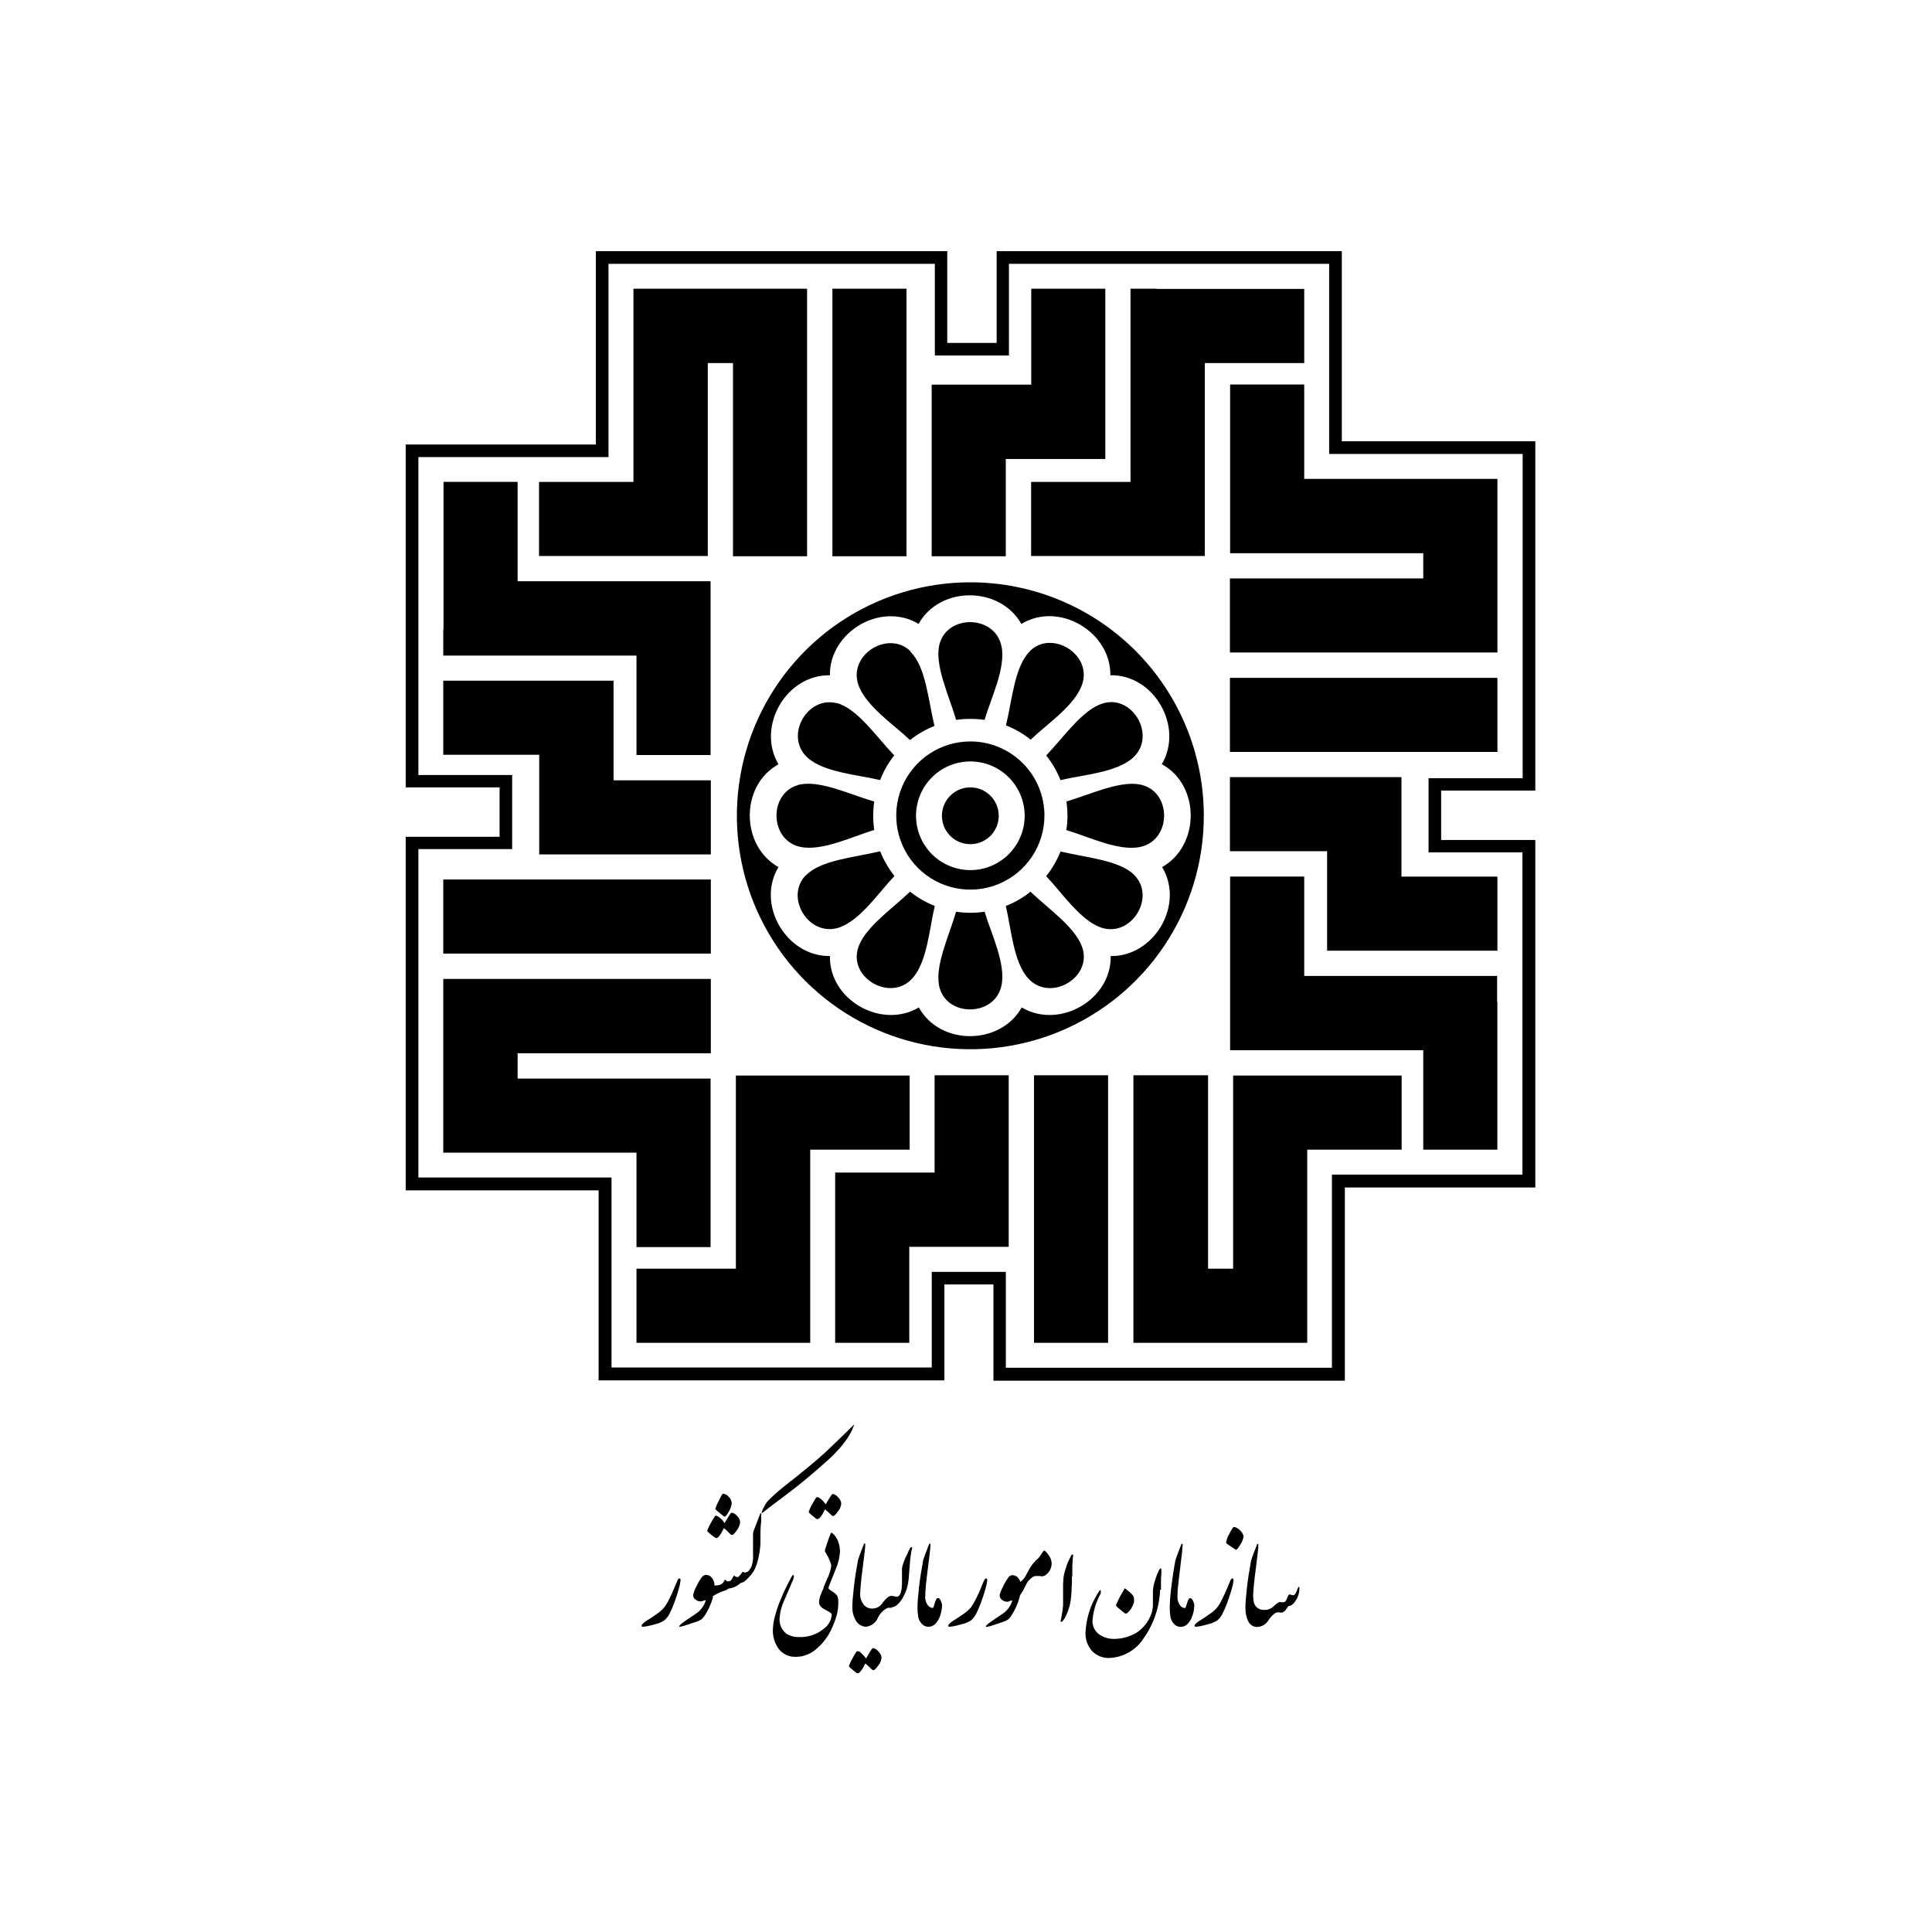 <?xml version="1.0" encoding="UTF-8"?> <svg xmlns="http://www.w3.org/2000/svg" width="100" height="100" viewBox="0 0 100 100" fill="none"><g clip-path="url(#clip0_9871_620)"><path fill-rule="evenodd" clip-rule="evenodd" d="M49.029 17.749H51.586V13H69.452V22.841H79.468V40.921H74.594V43.477H79.468V61.465H69.609V71.465H51.42V66.483H48.882V71.449H30.984V61.612H21V43.311H25.858V40.754H21V23.007H30.841V13H49.029V17.749ZM31.496 13.655V23.659H21.655V40.115H26.51V43.95H21.655V60.947H31.652V70.781H48.227V65.831H52.062V70.794H68.941V60.797H78.8V44.117H73.942V40.281H78.813V23.496H68.797V13.655H52.222V18.401H48.387V13.655H31.496ZM50.225 40.754C49.934 40.754 49.65 40.841 49.408 41.002C49.166 41.164 48.978 41.393 48.866 41.662C48.755 41.931 48.726 42.226 48.783 42.511C48.839 42.797 48.979 43.059 49.185 43.264C49.391 43.47 49.653 43.61 49.938 43.666C50.223 43.723 50.519 43.694 50.787 43.583C51.056 43.472 51.285 43.283 51.447 43.041C51.609 42.8 51.695 42.515 51.695 42.225C51.695 41.835 51.54 41.461 51.264 41.185C50.989 40.909 50.614 40.754 50.225 40.754ZM50.225 39.412C49.668 39.412 49.125 39.577 48.662 39.886C48.2 40.195 47.839 40.634 47.626 41.148C47.413 41.662 47.358 42.228 47.466 42.773C47.575 43.319 47.843 43.82 48.236 44.213C48.629 44.607 49.13 44.874 49.676 44.983C50.221 45.092 50.787 45.036 51.301 44.823C51.815 44.61 52.254 44.25 52.563 43.787C52.872 43.325 53.037 42.781 53.037 42.225C53.037 41.479 52.741 40.763 52.213 40.236C51.686 39.708 50.971 39.412 50.225 39.412ZM50.225 38.377C49.466 38.377 48.725 38.602 48.094 39.023C47.463 39.444 46.972 40.043 46.681 40.744C46.391 41.445 46.315 42.216 46.463 42.96C46.611 43.704 46.976 44.387 47.513 44.924C48.049 45.46 48.732 45.825 49.476 45.973C50.22 46.121 50.992 46.045 51.692 45.755C52.393 45.465 52.992 44.973 53.413 44.343C53.835 43.712 54.06 42.97 54.06 42.212C54.06 41.195 53.656 40.219 52.937 39.5C52.217 38.781 51.242 38.377 50.225 38.377ZM60.132 39.559C61.283 37.619 59.742 34.909 57.473 34.95C57.499 32.694 54.808 31.115 52.864 32.294C51.759 30.329 48.646 30.31 47.546 32.294C45.609 31.122 42.928 32.697 42.954 34.954C40.684 34.912 39.144 37.619 40.294 39.559C38.303 40.655 38.322 43.775 40.294 44.88C39.122 46.824 40.7 49.511 42.957 49.486C42.912 51.755 45.619 53.296 47.559 52.145C48.658 54.136 51.778 54.117 52.884 52.145C54.824 53.296 57.534 51.755 57.489 49.486C59.746 49.515 61.325 46.824 60.151 44.88C62.114 43.775 62.133 40.662 60.151 39.562L60.132 39.559ZM50.225 30.14C47.835 30.14 45.498 30.849 43.511 32.177C41.524 33.505 39.975 35.392 39.06 37.6C38.146 39.808 37.906 42.238 38.373 44.582C38.839 46.926 39.99 49.079 41.68 50.769C43.37 52.459 45.523 53.61 47.867 54.077C50.211 54.543 52.641 54.304 54.849 53.389C57.057 52.474 58.944 50.925 60.272 48.938C61.6 46.951 62.309 44.615 62.309 42.225C62.309 39.02 61.036 35.946 58.769 33.68C56.503 31.413 53.429 30.14 50.225 30.14ZM56.048 49.147C55.77 48.073 54.322 47.092 53.337 46.156C52.951 46.465 52.52 46.714 52.059 46.894C52.334 48.016 52.446 49.799 53.226 50.649C54.328 51.851 56.444 50.675 56.051 49.147H56.048ZM48.636 33.311C48.339 34.378 49.106 35.957 49.489 37.261C49.978 37.193 50.474 37.193 50.963 37.261C51.282 36.155 52.085 34.548 51.832 33.426C51.481 31.828 49.058 31.796 48.636 33.317V33.311ZM48.636 51.135C49.058 52.653 51.481 52.618 51.832 51.026C52.085 49.898 51.289 48.294 50.963 47.191C50.718 47.227 50.472 47.245 50.225 47.246C49.977 47.245 49.731 47.227 49.486 47.191C49.106 48.495 48.339 50.068 48.636 51.142V51.135ZM53.306 33.71C52.513 34.487 52.388 36.238 52.069 37.546C52.529 37.726 52.961 37.975 53.347 38.284C54.181 37.485 55.674 36.494 56.022 35.388C56.511 33.835 54.424 32.592 53.309 33.697L53.306 33.71ZM44.392 49.147C43.999 50.672 46.114 51.851 47.217 50.649C47.997 49.799 48.112 48.013 48.384 46.891C47.924 46.709 47.493 46.46 47.105 46.153C46.124 47.089 44.67 48.07 44.392 49.147ZM57.144 36.392C56.07 36.67 55.089 38.121 54.153 39.102C54.46 39.49 54.709 39.92 54.891 40.38C56.013 40.106 57.799 39.994 58.649 39.214C59.851 38.111 58.672 35.995 57.144 36.389V36.392ZM41.707 45.306C40.605 46.431 41.845 48.502 43.401 48.019C44.507 47.671 45.498 46.178 46.297 45.341C45.989 44.953 45.74 44.523 45.558 44.062C44.238 44.382 42.487 44.51 41.723 45.302L41.707 45.306ZM59.129 40.636C58.074 40.339 56.476 41.106 55.198 41.486C55.233 41.731 55.252 41.977 55.252 42.225C55.252 42.473 55.233 42.721 55.194 42.966C56.303 43.286 57.905 44.085 59.03 43.835C60.628 43.481 60.657 41.061 59.138 40.639L59.129 40.636ZM41.304 40.636C39.786 41.061 39.822 43.481 41.413 43.832C42.544 44.081 44.152 43.286 45.248 42.96V42.931C45.18 42.46 45.18 41.982 45.248 41.512V41.486C43.941 41.106 42.372 40.336 41.292 40.633L41.304 40.636ZM58.729 45.306C57.956 44.516 56.208 44.392 54.894 44.072C54.71 44.532 54.459 44.963 54.149 45.35C54.948 46.184 55.939 47.674 57.026 48.022C58.582 48.511 59.825 46.424 58.72 45.306H58.729ZM43.292 36.395C41.774 36.011 40.589 38.114 41.79 39.208C42.644 39.99 44.433 40.102 45.555 40.377C45.733 39.917 45.979 39.486 46.284 39.099C45.347 38.114 44.366 36.657 43.286 36.382L43.292 36.395ZM47.128 33.71C46.003 32.608 43.932 33.848 44.414 35.404C44.763 36.507 46.255 37.501 47.093 38.297H47.115C47.496 37.997 47.918 37.754 48.368 37.574C48.048 36.254 47.92 34.5 47.128 33.739V33.71ZM77.49 51.864V50.515H67.506V45.37H63.67V54.36H73.668V59.506H77.503V51.864H77.49ZM40.585 69.503H41.937V59.506H47.083V55.67H38.089V65.668H32.944V69.503H40.585ZM59.864 14.943H58.515V24.944H53.37V28.779H62.36V18.791H67.506V14.956H59.864V14.943ZM41.774 28.792V14.943H32.787V24.944H27.9V28.779H36.635V18.791H37.939V28.792H41.774ZM46.92 28.792V14.943H43.085V28.792H46.92ZM57.211 23.758V14.943H53.376V19.91H48.224V28.792H52.059V23.758H57.205H57.211ZM58.665 55.657V69.503H67.662V59.506H72.549V55.67H63.827V65.668H62.529V55.657H58.665ZM53.52 55.657V69.503H57.355V55.657H53.52ZM43.228 60.691V69.503H47.064V64.536H52.209V55.657H48.374V60.691H43.235H43.228ZM22.943 32.582V33.934H32.944V39.08H36.779V30.086H26.791V24.94H22.956V32.582H22.943ZM36.792 50.669H22.943V59.662H32.944V64.549H36.779V55.827H26.791V54.517H36.792V50.681V50.669ZM36.792 45.523H22.943V49.358H36.792V45.523ZM31.758 35.232H22.943V39.067H27.91V44.225H36.792V40.39H31.758V35.232ZM63.661 33.774H77.506V24.787H67.506V19.9H63.67V28.635H73.668V29.939H63.661V33.774ZM63.661 38.92H77.506V35.085H63.661V38.92ZM68.691 49.208H77.506V45.373H72.539V40.224H63.661V44.059H68.691V49.202V49.208Z" fill="black"></path><path fill-rule="evenodd" clip-rule="evenodd" d="M35.226 81.794C35.208 81.948 35.177 82.1 35.133 82.248C35.072 82.469 34.992 82.708 34.896 82.97C34.823 83.173 34.736 83.37 34.638 83.561C34.575 83.677 34.492 83.78 34.391 83.865C34.262 83.954 34.118 84.017 33.966 84.054C33.768 84.111 33.612 84.15 33.493 84.172C33.418 84.186 33.343 84.195 33.266 84.201C33.234 84.201 33.215 84.185 33.212 84.166C33.21 84.15 33.212 84.135 33.216 84.12C33.22 84.105 33.228 84.091 33.238 84.079C33.311 83.996 33.399 83.925 33.496 83.871C33.634 83.788 33.794 83.68 33.976 83.552C34.12 83.458 34.251 83.345 34.366 83.216C34.469 83.082 34.558 82.937 34.631 82.785C34.727 82.59 34.816 82.398 34.896 82.203C34.976 82.008 35.031 81.884 35.066 81.804C35.101 81.724 35.133 81.698 35.174 81.701C35.216 81.705 35.226 81.74 35.226 81.794ZM64.866 82.453C64.866 82.568 64.866 82.647 64.866 82.702C64.871 82.802 64.888 82.9 64.917 82.996C64.954 83.092 65.018 83.175 65.102 83.236C65.201 83.301 65.319 83.334 65.438 83.328C65.604 83.337 65.766 83.281 65.892 83.172C65.982 83.078 66.084 82.996 66.195 82.929C66.234 82.916 66.275 82.916 66.313 82.929C66.361 82.935 66.41 82.935 66.457 82.929C66.512 82.929 66.563 82.865 66.614 82.737C66.633 82.662 66.668 82.593 66.716 82.532C66.726 82.528 66.737 82.525 66.748 82.525C66.759 82.525 66.77 82.528 66.78 82.532C66.828 82.552 66.879 82.565 66.93 82.571C66.981 82.571 67.029 82.536 67.068 82.462C67.1 82.4 67.127 82.335 67.148 82.267C67.18 82.178 67.205 82.133 67.221 82.133C67.237 82.133 67.26 82.162 67.26 82.216C67.257 82.434 67.194 82.646 67.077 82.83C66.95 83.028 66.822 83.127 66.691 83.127C66.611 83.248 66.559 83.315 66.55 83.328C66.523 83.367 66.489 83.399 66.45 83.424C66.41 83.449 66.366 83.465 66.32 83.472C66.264 83.461 66.207 83.454 66.15 83.453C66.1 83.454 66.051 83.467 66.007 83.491C65.864 83.593 65.743 83.722 65.652 83.871C65.592 83.969 65.509 84.05 65.412 84.109C65.314 84.168 65.203 84.203 65.089 84.21C64.989 84.215 64.889 84.189 64.803 84.137C64.718 84.084 64.649 84.008 64.607 83.916C64.504 83.694 64.455 83.451 64.463 83.207C64.463 82.964 64.492 82.625 64.54 82.194C64.588 81.762 64.661 81.286 64.757 80.762C64.808 80.608 64.907 80.343 65.057 79.956C65.057 79.921 65.089 79.905 65.109 79.912C65.117 79.916 65.124 79.922 65.128 79.93C65.133 79.938 65.135 79.947 65.134 79.956C65.134 80.145 65.086 80.509 65.019 81.04C64.952 81.57 64.907 81.938 64.891 82.136C64.875 82.334 64.869 82.456 64.869 82.456L64.866 82.453ZM63.849 81.794C63.832 81.948 63.8 82.1 63.753 82.248C63.693 82.469 63.613 82.708 63.517 82.97C63.444 83.173 63.358 83.371 63.258 83.561C63.198 83.678 63.115 83.781 63.015 83.865C62.885 83.953 62.74 84.017 62.587 84.054C62.392 84.111 62.232 84.15 62.114 84.172C62.04 84.186 61.965 84.195 61.89 84.201C61.858 84.201 61.839 84.185 61.833 84.166C61.831 84.15 61.832 84.134 61.837 84.119C61.842 84.104 61.85 84.091 61.861 84.079C61.934 83.995 62.022 83.924 62.12 83.871C62.258 83.788 62.417 83.68 62.6 83.552C62.744 83.458 62.875 83.345 62.99 83.216C63.091 83.082 63.179 82.937 63.252 82.785C63.351 82.59 63.437 82.398 63.517 82.203C63.597 82.008 63.651 81.884 63.686 81.804C63.721 81.724 63.757 81.698 63.798 81.701C63.84 81.705 63.849 81.74 63.849 81.794ZM63.466 79.819C63.498 79.662 63.556 79.512 63.638 79.375C63.757 79.148 63.83 79.036 63.865 79.036C63.9 79.036 64.031 79.058 64.162 79.189C64.261 79.274 64.333 79.385 64.37 79.509C64.351 79.662 64.295 79.808 64.207 79.934C64.099 80.123 64.019 80.215 63.971 80.215L63.779 80.091L63.536 79.928C63.488 79.896 63.466 79.864 63.466 79.829V79.819ZM60.95 82.609V82.449C60.95 82.43 60.95 82.322 60.973 82.13C60.995 81.938 61.03 81.567 61.101 81.034C61.171 80.5 61.206 80.139 61.216 79.95C61.217 79.941 61.215 79.932 61.21 79.924C61.206 79.916 61.199 79.909 61.19 79.905C61.171 79.905 61.155 79.905 61.139 79.95C60.989 80.337 60.89 80.589 60.839 80.755C60.743 81.28 60.672 81.756 60.621 82.187C60.57 82.619 60.548 82.957 60.545 83.2C60.542 83.367 60.555 83.534 60.583 83.699C60.607 83.83 60.669 83.951 60.762 84.047C60.804 84.098 60.857 84.139 60.916 84.166C60.976 84.194 61.041 84.208 61.107 84.207C61.34 84.207 61.529 84.057 61.67 83.76C61.766 83.543 61.816 83.309 61.817 83.073C61.804 82.988 61.777 82.906 61.737 82.83C61.689 82.737 61.628 82.705 61.551 82.731C61.499 82.814 61.461 82.904 61.436 82.999C61.392 83.152 61.363 83.229 61.344 83.232C61.288 83.232 61.234 83.218 61.185 83.19C61.137 83.163 61.097 83.123 61.069 83.076C60.976 82.941 60.932 82.779 60.944 82.615L60.95 82.609ZM58.688 82.743C58.705 82.811 58.705 82.881 58.688 82.948C58.663 83.034 58.628 83.118 58.585 83.197C58.536 83.291 58.47 83.376 58.391 83.447C58.359 83.486 58.315 83.513 58.266 83.523C58.218 83.504 58.175 83.476 58.138 83.44C58.071 83.389 58.013 83.338 57.959 83.293C57.905 83.248 57.857 83.207 57.818 83.172C57.788 83.148 57.768 83.114 57.761 83.076L57.85 82.887C57.897 82.778 57.95 82.671 58.01 82.568C58.055 82.484 58.125 82.366 58.221 82.206C58.275 82.254 58.346 82.309 58.426 82.373C58.496 82.425 58.56 82.485 58.617 82.552C58.664 82.61 58.694 82.679 58.704 82.753L58.688 82.743ZM60.091 82.286C60.091 81.916 60.091 81.647 60.107 81.526C60.123 81.404 60.107 81.296 60.107 81.248C60.107 81.2 60.107 81.177 60.078 81.177C60.049 81.177 60.011 81.222 59.966 81.318C59.899 81.462 59.842 81.61 59.797 81.762C59.731 81.945 59.69 82.135 59.675 82.328V82.622C59.675 82.763 59.675 82.874 59.675 82.967C59.683 83.159 59.655 83.351 59.592 83.533C59.451 83.935 59.18 84.279 58.822 84.511C58.469 84.718 58.068 84.829 57.659 84.83C57.374 84.832 57.097 84.744 56.866 84.578C56.765 84.496 56.684 84.393 56.628 84.276C56.573 84.159 56.545 84.03 56.546 83.9C56.581 83.404 56.725 82.922 56.968 82.488C56.986 82.435 56.986 82.378 56.968 82.325C56.968 82.27 56.904 82.325 56.824 82.465C56.435 83.084 56.215 83.793 56.185 84.523C56.176 84.866 56.297 85.2 56.524 85.457C56.637 85.573 56.772 85.665 56.922 85.727C57.071 85.789 57.231 85.82 57.393 85.818C57.755 85.807 58.109 85.708 58.424 85.529C58.738 85.35 59.005 85.097 59.199 84.792C59.719 84.056 60.013 83.184 60.046 82.283L60.091 82.286ZM55.485 81.586C55.485 81.807 55.485 82.008 55.469 82.187C55.468 82.34 55.458 82.493 55.441 82.644C55.423 82.886 55.372 83.125 55.29 83.354C55.24 83.496 55.178 83.634 55.105 83.766C55.072 83.817 55.036 83.867 54.996 83.913C54.964 83.945 54.935 83.955 54.916 83.942C54.908 83.937 54.902 83.929 54.899 83.919C54.896 83.91 54.897 83.9 54.9 83.891C54.9 83.891 54.916 83.792 54.955 83.606C54.99 83.433 55.014 83.258 55.025 83.082C55.025 82.913 55.025 82.67 55.025 82.36C55.017 82.122 55.024 81.884 55.047 81.647C55.062 81.547 55.083 81.447 55.111 81.35C55.14 81.248 55.175 81.145 55.21 81.03C55.246 80.915 55.287 80.838 55.329 80.749C55.37 80.659 55.409 80.583 55.444 80.516C55.479 80.449 55.495 80.455 55.517 80.465C55.527 80.468 55.536 80.475 55.541 80.485C55.546 80.494 55.548 80.505 55.546 80.516C55.536 80.573 55.529 80.63 55.527 80.688C55.527 80.781 55.511 80.883 55.504 81.008C55.498 81.132 55.504 81.232 55.504 81.328C55.504 81.423 55.504 81.516 55.504 81.57L55.485 81.586ZM52.833 81.861C52.933 81.787 53.017 81.692 53.079 81.583C53.133 81.475 53.222 81.315 53.344 81.101C53.393 81.026 53.447 80.956 53.507 80.89C53.581 80.8 53.664 80.718 53.753 80.644C53.772 80.621 53.83 80.544 53.922 80.407C53.955 80.353 53.991 80.302 54.031 80.254C54.079 80.254 54.162 80.327 54.271 80.481C54.369 80.606 54.426 80.759 54.434 80.918C54.434 81.045 54.401 81.17 54.338 81.28C54.282 81.383 54.202 81.471 54.105 81.535C54.051 81.571 53.987 81.59 53.922 81.59C53.875 81.588 53.828 81.583 53.782 81.574H53.651C53.602 81.573 53.554 81.579 53.507 81.593C53.306 81.709 53.152 81.891 53.069 82.107C53.031 82.184 52.999 82.242 52.976 82.283C52.954 82.325 52.932 82.357 52.925 82.373C52.887 82.44 52.844 82.505 52.797 82.568C52.797 82.603 52.778 82.641 52.769 82.686C52.75 82.76 52.728 82.834 52.702 82.906C52.62 83.139 52.513 83.362 52.382 83.571C52.327 83.672 52.254 83.761 52.165 83.833C52.089 83.878 52.01 83.915 51.928 83.945L51.449 84.105C51.324 84.151 51.196 84.186 51.065 84.21C51.04 84.21 51.027 84.204 51.027 84.191C51.001 84.159 51.129 84.044 51.413 83.856C51.698 83.667 51.877 83.536 51.957 83.485C52.167 83.323 52.321 83.099 52.398 82.846C52.353 82.838 52.306 82.847 52.267 82.871C52.225 82.893 52.179 82.905 52.133 82.906C52.026 82.906 51.924 82.866 51.845 82.794C51.81 82.767 51.782 82.731 51.764 82.689C51.747 82.648 51.741 82.603 51.746 82.558C51.746 82.504 51.778 82.443 51.8 82.373C51.843 82.263 51.892 82.156 51.947 82.053C52.01 81.922 52.085 81.797 52.171 81.679C52.194 81.638 52.227 81.603 52.266 81.577C52.306 81.551 52.351 81.534 52.398 81.529C52.46 81.529 52.522 81.544 52.577 81.572C52.633 81.6 52.681 81.641 52.718 81.692C52.762 81.749 52.795 81.814 52.817 81.884L52.833 81.861ZM51.1 81.794C51.1 81.74 51.081 81.708 51.049 81.701C51.017 81.695 50.969 81.733 50.937 81.804C50.905 81.874 50.845 82.008 50.768 82.203C50.691 82.398 50.599 82.59 50.503 82.785C50.429 82.936 50.341 83.081 50.241 83.216C50.125 83.344 49.994 83.457 49.851 83.552C49.665 83.68 49.505 83.788 49.368 83.871C49.27 83.925 49.183 83.996 49.109 84.079C49.099 84.091 49.092 84.105 49.088 84.12C49.083 84.135 49.082 84.15 49.084 84.166C49.084 84.185 49.106 84.198 49.138 84.201C49.214 84.196 49.29 84.186 49.365 84.172C49.483 84.15 49.643 84.111 49.838 84.054C49.991 84.017 50.136 83.953 50.266 83.865C50.365 83.78 50.448 83.677 50.509 83.561C50.608 83.37 50.694 83.173 50.768 82.97C50.864 82.708 50.944 82.469 51.004 82.248C51.051 82.1 51.083 81.948 51.1 81.794ZM47.888 82.609C47.876 82.772 47.92 82.935 48.013 83.069C48.041 83.117 48.081 83.157 48.13 83.184C48.178 83.212 48.232 83.226 48.288 83.226C48.307 83.226 48.336 83.146 48.38 82.993C48.403 82.897 48.442 82.806 48.495 82.724C48.572 82.699 48.633 82.724 48.681 82.823C48.721 82.899 48.748 82.981 48.761 83.066C48.76 83.303 48.71 83.537 48.614 83.753C48.473 84.05 48.294 84.201 48.051 84.201C47.986 84.201 47.92 84.188 47.861 84.16C47.801 84.132 47.748 84.092 47.706 84.041C47.613 83.945 47.551 83.824 47.527 83.693C47.499 83.528 47.486 83.361 47.489 83.194C47.489 82.951 47.517 82.612 47.566 82.181C47.613 81.749 47.687 81.273 47.783 80.749C47.831 80.596 47.933 80.33 48.083 79.944C48.083 79.909 48.115 79.892 48.134 79.899C48.143 79.903 48.15 79.909 48.154 79.917C48.159 79.925 48.161 79.934 48.16 79.944C48.16 80.132 48.112 80.496 48.045 81.027C47.978 81.558 47.933 81.925 47.917 82.123C47.901 82.322 47.895 82.443 47.895 82.443V82.603L47.888 82.609ZM46.14 83.229C46.071 83.213 45.998 83.213 45.929 83.229C45.708 83.343 45.532 83.529 45.431 83.757C45.376 83.877 45.291 83.982 45.184 84.06C45.077 84.138 44.952 84.186 44.82 84.201C44.714 84.195 44.61 84.163 44.519 84.107C44.428 84.051 44.352 83.974 44.299 83.881C44.175 83.67 44.112 83.429 44.117 83.184C44.117 82.942 44.146 82.603 44.194 82.171C44.242 81.74 44.315 81.264 44.411 80.739C44.459 80.586 44.558 80.321 44.711 79.934C44.711 79.899 44.743 79.883 44.759 79.889C44.775 79.896 44.785 79.912 44.785 79.934C44.785 80.123 44.74 80.487 44.67 81.017C44.599 81.548 44.558 81.916 44.545 82.114C44.532 82.312 44.523 82.433 44.523 82.433C44.511 82.555 44.524 82.679 44.564 82.795C44.603 82.911 44.666 83.018 44.75 83.108C44.858 83.208 45.001 83.263 45.149 83.261C45.252 83.26 45.353 83.234 45.444 83.186C45.535 83.137 45.612 83.068 45.67 82.983C45.745 82.876 45.833 82.778 45.932 82.692C45.988 82.638 46.062 82.606 46.14 82.603C46.217 82.603 46.3 82.625 46.389 82.644C46.479 82.663 46.552 82.603 46.613 82.469C46.641 82.387 46.659 82.302 46.667 82.216C46.681 82.127 46.687 82.037 46.687 81.948V81.404C46.687 81.353 46.687 81.28 46.687 81.18C46.699 81.1 46.718 81.021 46.744 80.944C46.779 80.835 46.821 80.728 46.869 80.624L46.949 80.458C46.974 80.404 46.997 80.356 47.016 80.308L47.096 80.145C47.134 80.087 47.166 80.065 47.195 80.081C47.224 80.097 47.214 80.135 47.195 80.196C47.176 80.257 47.166 80.334 47.153 80.42C47.124 80.584 47.105 80.749 47.096 80.915C47.051 81.494 47.029 81.772 47.029 81.753C47.012 81.919 46.98 82.084 46.933 82.245C46.88 82.396 46.815 82.542 46.738 82.683C46.664 82.82 46.568 82.944 46.453 83.05C46.368 83.136 46.255 83.189 46.134 83.197L46.14 83.229ZM43.941 86.243C43.988 86.096 44.052 85.955 44.133 85.824C44.258 85.588 44.337 85.466 44.366 85.466C44.395 85.466 44.494 85.466 44.596 85.581C44.681 85.661 44.758 85.747 44.827 85.84L45.031 85.495C45.108 85.367 45.159 85.303 45.181 85.303C45.292 85.322 45.392 85.383 45.459 85.473C45.552 85.556 45.612 85.669 45.629 85.792C45.617 85.947 45.556 86.093 45.456 86.211C45.344 86.368 45.264 86.448 45.21 86.448C45.156 86.448 45.114 86.403 45.025 86.313C44.951 86.237 44.872 86.166 44.788 86.102C44.622 86.441 44.488 86.611 44.389 86.611C44.347 86.603 44.309 86.581 44.28 86.55C44.238 86.511 44.171 86.457 44.079 86.384C43.986 86.31 43.941 86.262 43.941 86.243ZM42.618 82.181L42.819 81.711C42.923 81.502 42.994 81.278 43.027 81.046C43.019 80.975 42.999 80.904 42.97 80.838C42.933 80.741 42.892 80.647 42.845 80.554L42.791 80.461L42.739 80.369C42.708 80.333 42.692 80.285 42.695 80.238C42.72 80.151 42.746 80.075 42.768 80.007C42.785 79.948 42.805 79.889 42.829 79.832C42.88 79.659 42.943 79.491 43.017 79.327C43.122 79.361 43.228 79.479 43.337 79.681C43.428 79.874 43.476 80.085 43.478 80.298C43.464 80.579 43.403 80.856 43.296 81.117C43.225 81.292 43.152 81.471 43.085 81.65C43.017 81.829 42.944 82.005 42.877 82.181C42.877 82.222 42.912 82.267 42.982 82.312C43.053 82.357 43.123 82.401 43.193 82.453C43.258 82.497 43.31 82.556 43.347 82.625C43.381 82.728 43.396 82.836 43.391 82.945C43.391 83.16 43.366 83.375 43.315 83.584C43.238 83.848 43.14 84.106 43.021 84.354C42.812 84.8 42.493 85.186 42.094 85.476C41.965 85.562 41.825 85.631 41.678 85.68C41.524 85.732 41.362 85.758 41.199 85.757C41.02 85.766 40.842 85.729 40.682 85.651C40.521 85.573 40.382 85.456 40.279 85.31C40.086 85.022 39.989 84.681 40.004 84.335C40.013 84.1 40.051 83.867 40.115 83.641C40.178 83.399 40.256 83.161 40.349 82.929L40.569 82.401C40.599 82.351 40.625 82.298 40.649 82.245C40.684 82.178 40.726 82.085 40.78 81.973C40.835 81.861 40.851 81.845 40.879 81.788C40.908 81.73 40.934 81.682 40.953 81.641C40.972 81.599 41.033 81.516 41.058 81.519C41.084 81.522 41.1 81.561 41.087 81.625C41.074 81.694 41.054 81.761 41.026 81.826C40.806 82.334 40.656 82.689 40.569 82.89C40.448 83.16 40.375 83.449 40.352 83.744C40.337 83.899 40.362 84.055 40.423 84.198C40.484 84.341 40.581 84.466 40.704 84.562C40.907 84.684 41.141 84.744 41.378 84.734C41.83 84.749 42.273 84.601 42.624 84.316C42.747 84.23 42.849 84.119 42.924 83.989C42.998 83.859 43.042 83.714 43.053 83.565C43.053 83.51 42.941 83.434 42.733 83.331C42.525 83.229 42.394 83.098 42.394 82.945C42.397 82.819 42.422 82.694 42.468 82.577C42.514 82.441 42.571 82.31 42.64 82.184L42.618 82.181ZM41.857 78.266C41.903 78.118 41.967 77.978 42.049 77.847C42.174 77.611 42.254 77.489 42.282 77.489C42.311 77.489 42.41 77.505 42.509 77.604C42.594 77.681 42.672 77.767 42.739 77.86L42.947 77.518C43.024 77.39 43.075 77.326 43.101 77.326C43.21 77.346 43.308 77.407 43.376 77.495C43.468 77.579 43.528 77.692 43.545 77.815C43.532 77.969 43.472 78.115 43.372 78.234C43.26 78.39 43.177 78.47 43.126 78.47C43.075 78.47 43.03 78.425 42.941 78.336C42.867 78.261 42.788 78.19 42.704 78.125C42.535 78.464 42.404 78.633 42.302 78.633C42.262 78.623 42.225 78.602 42.196 78.573C42.155 78.534 42.087 78.48 41.995 78.406C41.902 78.333 41.857 78.282 41.857 78.266ZM39.802 77.626C39.718 77.714 39.645 77.812 39.585 77.917C39.517 78.04 39.46 78.169 39.412 78.301C39.412 78.32 39.473 78.301 39.559 78.231L39.831 78.016L40.496 77.515L40.873 77.23C41.001 77.134 41.125 77.035 41.253 76.933C41.435 76.792 41.653 76.613 41.892 76.412L42.34 76.028L42.66 75.747C42.902 75.534 43.065 75.384 43.148 75.297C43.232 75.209 43.324 75.11 43.427 74.999C43.563 74.846 43.669 74.715 43.746 74.606C43.842 74.48 43.929 74.346 44.005 74.207C44.079 74.08 44.14 73.946 44.187 73.807C44.199 73.781 44.206 73.753 44.206 73.724C44.206 73.74 43.986 73.957 43.545 74.382C43.104 74.808 42.835 75.063 42.743 75.15C42.493 75.38 42.212 75.619 41.905 75.878L41.295 76.374L40.688 76.856C40.374 77.099 40.075 77.36 39.793 77.639L39.802 77.626ZM38.661 81.363C38.624 81.38 38.584 81.392 38.543 81.398L38.473 81.363H38.428C38.373 81.46 38.3 81.547 38.214 81.618C38.166 81.65 38.089 81.618 37.99 81.554C37.99 81.554 37.942 81.606 37.894 81.708C37.876 81.755 37.842 81.794 37.799 81.82C37.755 81.846 37.705 81.857 37.654 81.852C37.641 81.849 37.627 81.844 37.616 81.835C37.604 81.827 37.594 81.816 37.587 81.804C37.562 81.772 37.539 81.765 37.52 81.775C37.499 81.797 37.482 81.823 37.469 81.852C37.447 81.893 37.419 81.931 37.386 81.963C37.344 81.994 37.298 82.018 37.249 82.034C37.184 82.054 37.115 82.064 37.047 82.063H36.98C36.984 81.923 36.939 81.786 36.852 81.676C36.816 81.625 36.768 81.583 36.713 81.555C36.657 81.527 36.595 81.512 36.533 81.513C36.486 81.518 36.441 81.535 36.401 81.561C36.362 81.587 36.329 81.622 36.306 81.663C36.219 81.78 36.144 81.905 36.082 82.037C36.026 82.14 35.976 82.247 35.935 82.357C35.913 82.427 35.894 82.488 35.881 82.542C35.876 82.586 35.882 82.631 35.899 82.672C35.916 82.714 35.942 82.75 35.977 82.778C36.057 82.85 36.16 82.889 36.267 82.89C36.313 82.889 36.358 82.877 36.398 82.855C36.439 82.832 36.486 82.823 36.533 82.83C36.492 82.969 36.428 83.1 36.341 83.216C36.271 83.315 36.186 83.403 36.089 83.475C36.009 83.536 35.826 83.657 35.542 83.846C35.258 84.034 35.133 84.166 35.158 84.182C35.184 84.198 35.158 84.201 35.194 84.201C35.325 84.178 35.453 84.142 35.577 84.095C35.794 84.025 35.954 83.974 36.06 83.936C36.142 83.906 36.221 83.868 36.296 83.824C36.384 83.751 36.458 83.662 36.514 83.561C36.644 83.352 36.751 83.129 36.833 82.897C36.855 82.826 36.881 82.753 36.9 82.676V82.609C36.934 82.597 36.966 82.581 36.996 82.561L37.054 82.523L37.303 82.401C37.355 82.379 37.408 82.36 37.463 82.344L37.562 82.315L37.709 82.226L37.805 82.206L37.965 82.168C38.099 82.113 38.224 82.035 38.332 81.938C38.399 81.925 38.463 81.9 38.521 81.864C38.567 81.83 38.61 81.793 38.652 81.753C38.786 81.612 38.863 81.526 38.882 81.5C38.983 81.379 39.064 81.243 39.121 81.097C39.199 80.891 39.256 80.676 39.291 80.458C39.331 80.256 39.354 80.051 39.361 79.844V79.304C39.363 79.113 39.376 78.922 39.4 78.732C39.4 78.493 39.4 78.381 39.4 78.413C39.404 78.386 39.404 78.359 39.4 78.333C39.377 78.31 39.361 78.333 39.348 78.355L39.026 79.189C38.991 79.268 38.975 79.353 38.978 79.439C38.978 79.512 38.978 79.643 38.978 79.825V80.465C38.993 80.671 38.966 80.879 38.898 81.075C38.867 81.14 38.831 81.202 38.789 81.26C38.759 81.303 38.721 81.34 38.677 81.369L38.661 81.363ZM36.606 79.237C36.656 79.088 36.722 78.946 36.804 78.812C36.935 78.569 37.015 78.448 37.047 78.448C37.138 78.469 37.22 78.515 37.284 78.582C37.373 78.651 37.446 78.738 37.498 78.838C37.568 78.723 37.632 78.617 37.693 78.518C37.754 78.419 37.84 78.294 37.859 78.294C37.97 78.311 38.071 78.368 38.144 78.454C38.238 78.536 38.297 78.65 38.31 78.774C38.296 78.929 38.238 79.078 38.144 79.202C38.029 79.365 37.949 79.448 37.897 79.448C37.846 79.448 37.798 79.41 37.725 79.33C37.647 79.245 37.561 79.166 37.469 79.097C37.3 79.442 37.169 79.614 37.07 79.614C36.98 79.569 36.896 79.512 36.82 79.445C36.68 79.327 36.606 79.26 36.606 79.24V79.237ZM37.028 78.087C37.073 77.945 37.132 77.808 37.204 77.678C37.319 77.435 37.392 77.31 37.428 77.31C37.541 77.324 37.644 77.382 37.715 77.47C37.808 77.559 37.865 77.68 37.875 77.809C37.858 77.959 37.808 78.103 37.728 78.231C37.629 78.413 37.559 78.499 37.514 78.499C37.469 78.499 37.421 78.457 37.325 78.374C37.23 78.291 37.156 78.227 37.105 78.189C37.054 78.151 37.028 78.119 37.028 78.087Z" fill="black"></path></g><defs><clipPath id="clip0_9871_620"><rect width="58.468" height="73.611" fill="white" transform="translate(21 13)"></rect></clipPath></defs></svg> 